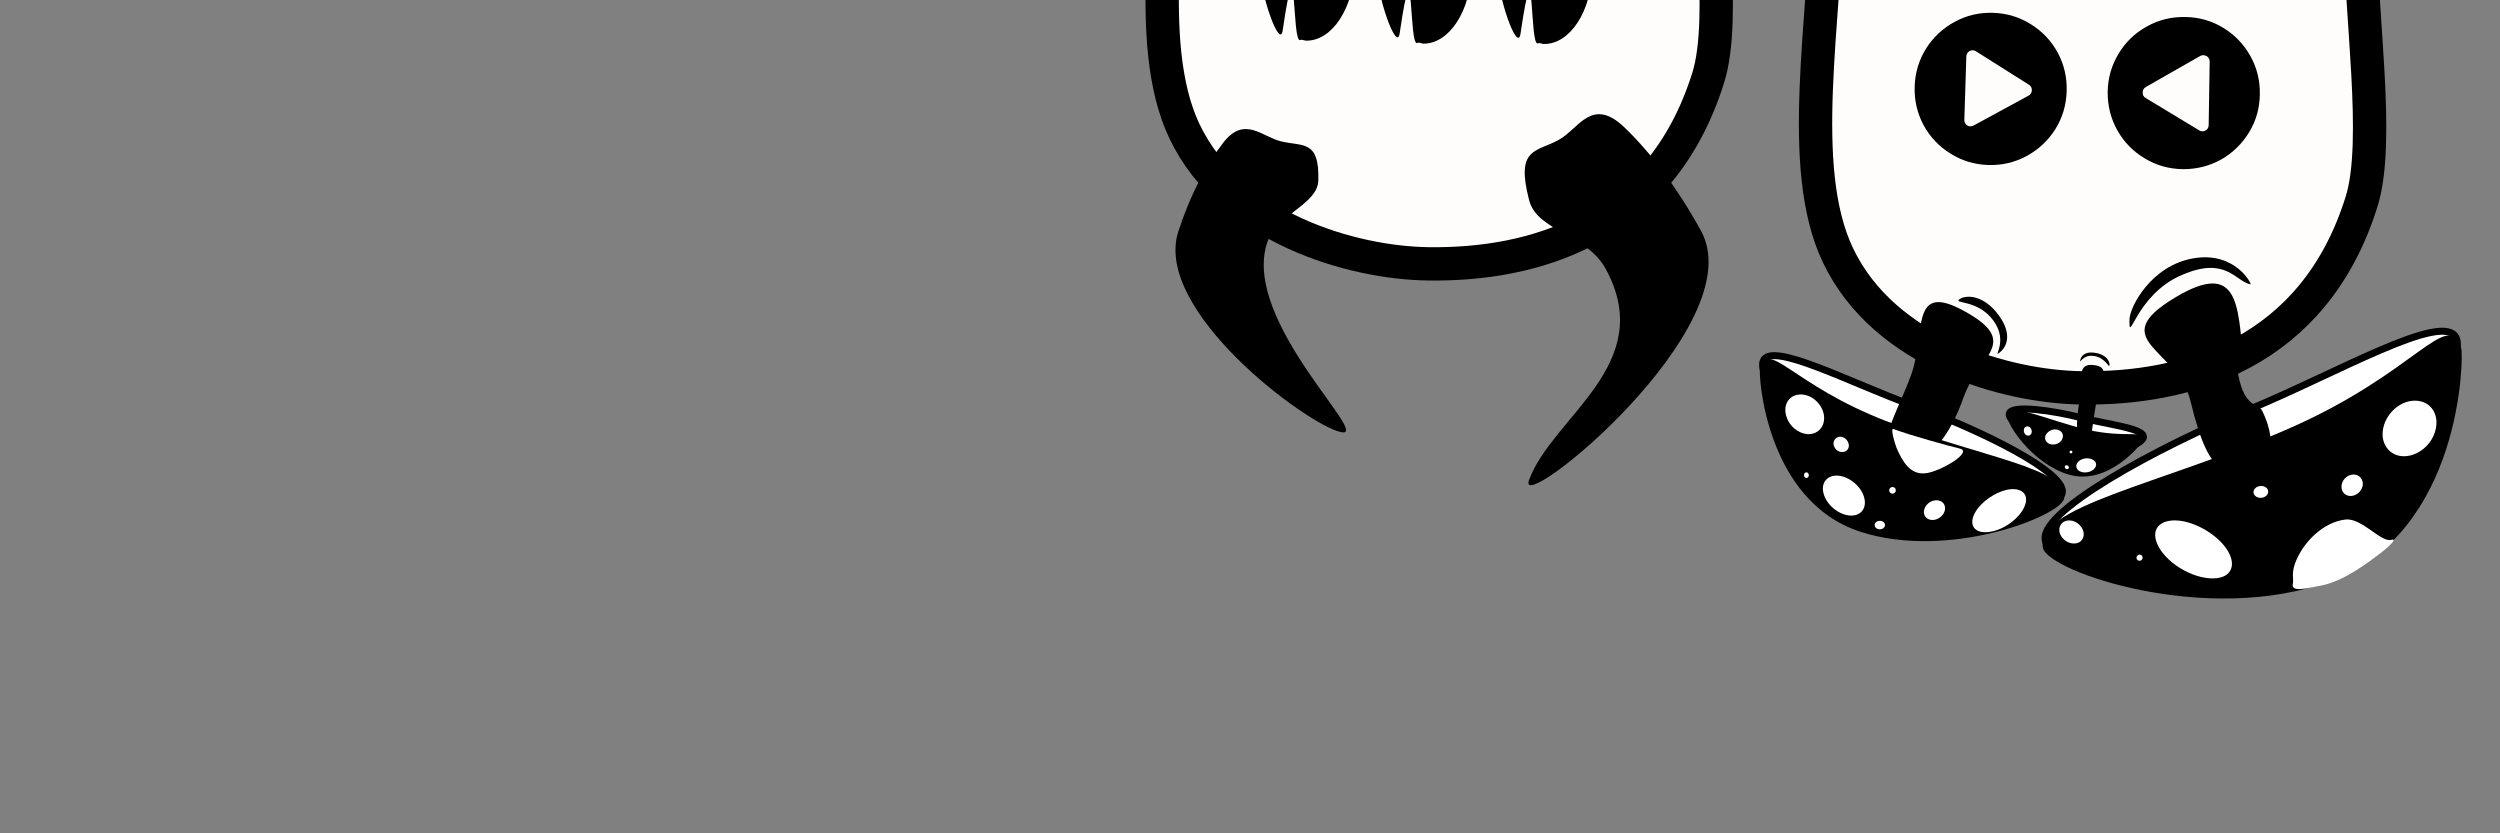 <svg version="1.2" xmlns="http://www.w3.org/2000/svg" viewBox="0 0 1500 500" width="1500" height="500">
	<rect x="0" y="0" width="1500" height="500" fill="#808080" stroke="none"/>
	<title>twitter_bg</title>
	<style>
		.s0 { fill: #fffcfc;stroke: #000000;paint-order:stroke fill markers;stroke-linejoin: round;stroke-width: 20 } 
		.s1 { fill: #000000 } 
		.s2 { fill: #ffffff;stroke: #000000;stroke-width: 4.2 } 
		.s3 { fill: #ffffff } 
	</style>
	<path id="BodyShape" class="s0" d="m1257.2-357.5c46.5 0.7 151.7-6.4 181.4 60 25.5 57.3-21 182.5-22.1 258-0.6 46.2 11.8 124 0.5 160.3-28.7 92.2-105.9 112.8-168.1 111.9-45.3-0.6-118.4-21.2-146.1-79.5-25.3-53-7.4-140.1-6.3-217.8 0.9-65.8-54.1-173.4-34.1-222.2 29.5-72.1 143.1-71.4 194.8-70.7z"/>
	<path id="Shape 4" fill-rule="evenodd" class="s1" d="m1332.7 95.7q-10.6 5.9-23.1 5.8-12.4-0.2-22.8-6.5-10.4-6.2-16.4-16.8-5.9-10.6-5.8-23 0.2-12.5 6.5-22.9 6.2-10.4 16.8-16.3 10.6-6 23-5.8 12.5 0.1 22.9 6.4 10.4 6.3 16.3 16.8 6 10.6 5.8 23-0.1 12.5-6.4 22.9-6.3 10.4-16.8 16.4zm-12.6-62.1q0.9-0.5 1.9-0.5 1 0.1 1.9 0.5 1.9 1.2 1.9 3.4l-0.6 38q0 2.2-1.9 3.3-2 1.1-3.8-0.1l-32.1-19.4q-1.9-1.1-1.8-3.3 0-2.2 1.9-3.3z"/>
	<path id="Shape 4 copy" fill-rule="evenodd" class="s1" d="m1172.8 13.1q10.6-5.8 23.1-5.4 12.4 0.4 22.7 6.9 10.3 6.4 16.1 17.1 5.7 10.7 5.3 23.1-0.4 12.5-6.8 22.7-6.5 10.3-17.2 16.1-10.7 5.8-23.1 5.4-12.4-0.4-22.7-6.9-10.3-6.4-16.1-17.1-5.7-10.7-5.3-23.1 0.4-12.4 6.8-22.7 6.5-10.3 17.2-16.1zm11.4 62.2q-0.9 0.5-2 0.5-0.9 0-1.8-0.5-1.9-1.2-1.8-3.4l1.2-38.1q0.1-2.1 2-3.2 2-1 3.8 0.2l31.7 20q1.9 1.2 1.8 3.4-0.1 2.2-2 3.2z"/>
	<path id="Shape 128" class="s2" d="m1148.5 243.6c38.2 13.8 93.2 40.3 88.7 52.8-4.5 12.4-67.6 7.7-105.8-6.1-38.2-13.8-78-61.1-73.5-73.6 4.5-12.4 52.4 13.1 90.6 26.9z"/>
	<path id="Shape 126" class="s1" d="m1178.1 186.4c35.2 19.1 9 26.9 0.2 51.6-8.7 24.7-22.5 42.8-38.7 37-16.2-5.8-1.7-25.7 7.2-50.4 8.7-24.6-1-55.8 31.3-38.2z"/>
	<path id="Shape 127" class="s1" d="m1199.2 189.1c9.1 12.5 4 20 0.2 22.7-3.7 2.8 5.8-7-3.4-19.5-9.2-12.6-24.1-10-20.4-12.7 3.8-2.8 14.4-3 23.6 9.5z"/>
	<path id="Shape 129" class="s1" d="m1131.6 252.6c56.1 21.6 109.8 28.2 106.9 46.4-1.6 10.3-68.8 37.3-122.1 20.1-57.2-18.4-61.4-94.7-60.4-98.1 5.2-17.6 19.5 9.9 75.6 31.6z"/>
	<path id="Shape 130" class="s3" d="m1204 293.9c7.5-1.6 12.9 1.4 11.4 7.9-1.8 7.7-12.3 16.3-22.2 17.4-9.2 1.1-12.2-4.9-7.9-12.1 3.6-6.1 11.6-11.6 18.7-13.2z"/>
	<path id="Shape 131" class="s3" d="m1175.7 269.1c8.8 1.9-12.2 14.4-20.9 14.9-8.6 0.7-13.2-6.8-16.8-15.1-1.3-3.1-3.8-12.2-2-11.5 9.5 3.6 33.6 10.3 39.7 11.7z"/>
	<path id="Shape 132" class="s3" d="m1163.2 300.3c3.1 0.6 4.6 3.6 3.5 6.6-1 2.9-4.2 5.2-7.4 5.1-3.5-0.1-5.8-3-4.7-6.5 1.1-3.6 5.1-6 8.6-5.2z"/>
	<path id="Shape 133" class="s3" d="m1102.9 285.4c6.8 0.6 13.8 6.4 15.6 13.1 1.8 6.6-2.2 11.4-8.9 10.8-6.8-0.7-13.6-6.5-15.4-13-1.9-6.6 2.1-11.4 8.7-10.9z"/>
	<path id="Shape 134" class="s3" d="m1079.8 236.7c6.9-0.4 13.3 5.4 14.5 12.1 1 6-2.4 10.9-7.8 11.6-5.5 0.7-11.9-3.2-14.3-9.5-2.8-7 0.5-13.8 7.6-14.2z"/>
	<path id="Shape 135" class="s3" d="m1103.2 262.1c2.1-0.4 4.5 0.8 5.6 3.1 1.4 2.9-0.1 5.9-3.3 6-2.8 0.2-5.1-2.2-5.4-4.7-0.1-2.2 1.2-3.9 3.1-4.4z"/>
	<path id="Shape 136" class="s3" d="m1127.9 312.5c1.7 0 3.1 1.1 3.1 2.5 0 1.4-1.4 2.6-3.1 2.6-1.7 0-3.1-1.1-3.1-2.6 0-1.4 1.3-2.5 3.1-2.5z"/>
	<path id="Shape 137" class="s3" d="m1083.8 283.4c0.8 0 1.5 0.8 1.5 1.7 0 1-0.7 1.7-1.4 1.7-0.8 0-1.5-0.7-1.5-1.7 0-0.9 0.6-1.7 1.4-1.7z"/>
	<path id="Shape 138" class="s3" d="m1135.5 292.2c1.1 0 2 0.9 2 2 0 1.1-0.8 2-2 2-1.1 0-2-0.9-2-2 0-1.1 0.9-2 2-2z"/>
	<path id="Shape 128 copy 2" class="s2" d="m1473.8 202.9c7.1 16.9-45.6 85.1-98.3 106.8-52.8 21.7-141 32.4-148 15.5-7.2-17 68.2-57.4 120.9-79.1 52.7-21.6 118.2-60.1 125.4-43.2z"/>
	<path id="Shape 126 copy 2" class="s1" d="m1345.9 214.7c0 0.6-3.7 6.5-2.9 10.6 4.2 20.3 11.7 15.9 14.4 21.3 10.7 21.6 2.2 39.1 0.9 38.9-21.3-2.9-31.7 6.5-44-44.8-7.4-31.5-52.1-36.5-9.2-62.2 38.3-23 37.6 5.2 40.8 36.2z"/>
	<path id="Shape 127 copy 2" class="s1" d="m1350.3 170.6c-9.3-1.9-14.7-17.1-41.2-5.6-27.9 11.9-31.8 43.1-31.4 26.6 0.2-7.6 13.1-32.3 38.3-36.6 25.2-4.4 35.4 15.8 34.3 15.6z"/>
	<path id="Shape 129 copy 2" class="s1" d="m1476.7 208.7c1.6 4.8 0.6 110.5-78.4 139.9-73.7 27.3-169.5-5.6-172.5-19.8-5.3-24.9 69.7-37.7 146.9-71.4 77.2-33.6 95.5-72.7 104-48.7z"/>
	<path id="Shape 130 copy 2" class="s3" d="m1336.1 329.6c6.4 9.7 2.7 18.2-10.2 17.4-14.1-1-29.3-12.2-32.3-22.7-2.5-8.9 4.8-13.4 15.5-11.7 10.1 1.7 21.6 8.8 27 17z"/>
	<path id="Shape 132 copy 2" class="s3" d="m1250.1 319.1c0.9 4.1-2 7.2-6 7-3.8-0.1-7.3-3-8.3-6.4-0.9-3.6 1-6.9 4.8-7.4 4.1-0.5 8.5 2.6 9.5 6.8z"/>
	<path id="Shape 133 copy 2" class="s3" d="m1434.8 323.9c4.3-1.2-2.6 5-5.6 7.3-9.7 7.4-23.2 17.5-36.4 20.1-8.8 1.7-18.3 4.3-17.1-1 0.7-2.4-1-5.7 1.3-12.2 4.7-12.8 17-24.9 30.4-26.4 9.7-1 21.3 14 27.4 12.2z"/>
	<path id="Shape 134 copy 2" class="s3" d="m1460.8 259.7c-3 8.8-11.7 14.6-19.5 14-7.5-0.5-12.7-7.1-11.6-15.4 1.2-9.5 9.9-18 19.4-17.9 10 0.1 15.2 9.3 11.7 19.3z"/>
	<path id="Shape 135 copy 2" class="s3" d="m1417.7 290.6c-0.2 3.5-3.3 6.9-7.3 7-4.4-0.1-6.6-4.1-5-8.2 1.4-3.3 4.8-5.1 7.7-4.6 2.7 0.4 4.7 2.8 4.6 5.8z"/>
	<path id="Shape 136 copy 2" class="s3" d="m1356.9 298.7c-2.5 0.2-4.6-1.2-4.8-3.2-0.1-2 1.7-3.7 4.2-3.9 2.3-0.2 4.5 1.2 4.6 3.1 0.2 2-1.6 3.7-4 4z"/>
	<path id="Shape 138 copy 2" class="s3" d="m1282.7 336.2c-0.8-0.5-1.1-1.7-0.5-2.6 0.6-0.8 1.7-1.1 2.5-0.6 0.9 0.6 1.1 1.8 0.6 2.6-0.6 0.9-1.7 1.1-2.6 0.6z"/>
	<path id="Shape 128 copy" class="s2" d="m1286 262.6c-1.5 5.4-26.5 12.7-43 8.5-16.3-4.3-38.9-17.5-37.4-23 1.5-5.4 26.7-1.7 43 2.5 16.4 4.2 38.9 6.5 37.4 12z"/>
	<path id="Shape 126 copy" class="s1" d="m1257.4 243.6c-2.3 12.8-2.4 25.1-7.2 23.1-4.8-2.1-4.8-13.4-2.5-26.1 2.3-12.7-2.4-23.2 9.1-21.5 10.7 1.4 2.9 11.8 0.6 24.5z"/>
	<path id="Shape 127 copy" class="s1" d="m1265.7 219.1c-0.2 2.2-2.4-4.5-9.2-5.5-6.9-1.1-8.7 4.9-8.4 2.8 0.3-2.1 2.1-5.8 9-4.7 6.8 1 8.9 5.3 8.6 7.4z"/>
	<path id="Shape 129 copy" class="s1" d="m1285.6 264.6c-0.5 1.4-20.5 27.2-44.5 20.1-22.3-6.6-38.5-32-36.6-36 3.5-7 23.4 3.3 47.7 9.1 24.4 5.6 35.9-0.7 33.4 6.8z"/>
	<path id="Shape 132 copy" class="s3" d="m1218.9 259.9c-0.5 1.4-2 1.9-3.2 1.1-1.2-0.7-1.7-2.3-1.3-3.6 0.4-1.3 1.6-1.9 2.9-1.4 1.3 0.5 2.1 2.3 1.6 3.9z"/>
	<path id="Shape 133 copy" class="s3" d="m1256.1 281.7c-2.2 1.9-5.9 2.3-8.4 1-2.4-1.4-2.6-4.1-0.4-6 2.2-1.9 6.1-2.3 8.5-0.8 2.4 1.3 2.5 3.9 0.3 5.8z"/>
	<path id="Shape 134 copy" class="s3" d="m1235.5 265.6c-2.4 1.6-5.5 1.4-7.2-0.1-1.7-1.6-1.7-4.1 0.2-5.9 2-2.1 5.6-2.7 7.8-0.9 2.3 1.8 1.8 5-0.8 6.9z"/>
	<path id="Shape 136 copy" class="s3" d="m1239.5 281.3c-0.6-0.4-0.8-1.2-0.5-1.7 0.3-0.5 1.1-0.6 1.7-0.2 0.6 0.4 0.8 1.1 0.5 1.6-0.3 0.5-1.1 0.6-1.7 0.3z"/>
	<path id="Shape 138 copy" class="s3" d="m1242.1 271.9c-0.4-0.2-0.5-0.7-0.2-1.2 0.3-0.3 0.8-0.5 1.1-0.2 0.4 0.2 0.6 0.7 0.3 1.2-0.3 0.3-0.8 0.5-1.2 0.2z"/>
	<path id="BodyShape" class="s0" d="m865.2-431.9c46.5 0.7 151.7-6.4 181.3 60 25.6 57.3-21 182.5-22 258-0.7 46.2 11.8 124 0.5 160.3-28.7 92.2-106 112.8-168.1 111.9-45.3-0.6-118.4-21.2-146.2-79.5-25.2-53-7.3-140.1-6.3-217.8 1-65.8-54-173.4-34-222.2 29.5-72.1 143.1-71.4 194.8-70.7z"/>
	<path id="Eyes" class="s1" d="m927.6-64.3c2.7 0 1.2 20.8 12.9 35.6 3.8 4.9 0.3-26.9 2.8-27.9 10.4-3.9 12.4 22.2 12.1 38-0.3 25.1-13.3 45.2-29.1 45-1.2 0-2.4-0.9-3.5-0.4-5.3 2.8-1.6-66.5-10.5-5.7-1.8 11.7-14.1-22.8-13.8-39.7 0.3-25.1 13.3-45.2 29.1-44.9zm0 0c2.7 0 1.2 20.8 12.9 35.6 3.8 4.9 0.3-26.9 2.8-27.9 10.4-3.9 12.4 22.2 12.1 38-0.3 25.1-13.3 45.2-29.1 45-1.2 0-2.4-0.9-3.5-0.4-5.3 2.8-1.6-66.5-10.5-5.7-1.8 11.7-14.1-22.8-13.8-39.7 0.3-25.1 13.3-45.2 29.1-44.9zm-72.5-0.3c2.7 0 1.3 20.9 12.9 35.7 3.9 4.9 0.4-27 2.8-27.9 10.5-4 12.4 22.2 12.2 38-0.4 25.1-13.4 45.2-29.1 45-1.2-0.1-2.5-1-3.5-0.4-5.3 2.7-1.7-66.6-10.6-5.8-1.7 11.7-14-22.7-13.8-39.6 0.4-25.1 13.4-45.2 29.1-45zm0 0c2.7 0 1.3 20.9 12.9 35.7 3.9 4.9 0.4-27 2.8-27.9 10.5-4 12.4 22.2 12.2 38-0.4 25.1-13.4 45.2-29.1 45-1.2-0.1-2.5-1-3.5-0.4-5.3 2.7-1.7-66.6-10.6-5.8-1.7 11.7-14-22.7-13.8-39.6 0.4-25.1 13.4-45.2 29.1-45zm-70.1-1.7c2.6 0 1.2 20.8 12.9 35.6 3.8 4.9 0.3-26.9 2.7-27.8 10.5-4 12.4 22.1 12.2 37.9-0.3 25.1-13.4 45.2-29.1 45-1.2 0-2.5-0.9-3.5-0.4-5.3 2.8-1.7-66.5-10.6-5.7-1.7 11.7-14-22.8-13.8-39.7 0.4-25.1 13.4-45.2 29.2-44.9zm0 0c2.6 0 1.2 20.8 12.9 35.6 3.8 4.9 0.3-26.9 2.7-27.8 10.5-4 12.4 22.1 12.2 37.9-0.3 25.1-13.4 45.2-29.1 45-1.2 0-2.5-0.9-3.5-0.4-5.3 2.8-1.7-66.5-10.6-5.7-1.7 11.7-14-22.8-13.8-39.7 0.4-25.1 13.4-45.2 29.2-44.9z"/>
	<path id="Horns" class="s1" d="m935.3 83.9c11.9-6.5 19.7-26.1 39.1-7.7 15.8 15 32.1 36.6 46.2 62.3 31.5 57.4-111.7 172.7-103.2 149.6 13.8-38 77.4-69.4 46-126.8-11.7-21.3-41-22.4-45.9-41.1-8.3-31.8 4.2-28.8 17.8-36.3zm-144.3 24.4c-0.4 14.5-25.1 20.2-30.8 37.6-15.3 47.2 64.7 118.3 44 113.3-20.8-5-112.5-73.1-97.2-120.3 6.8-21.1 16.4-39.6 26.8-53.1 12.8-16.7 23.4-3.7 34.8-1 13.1 3.2 23.1-1.1 22.4 23.5z"/>
</svg>